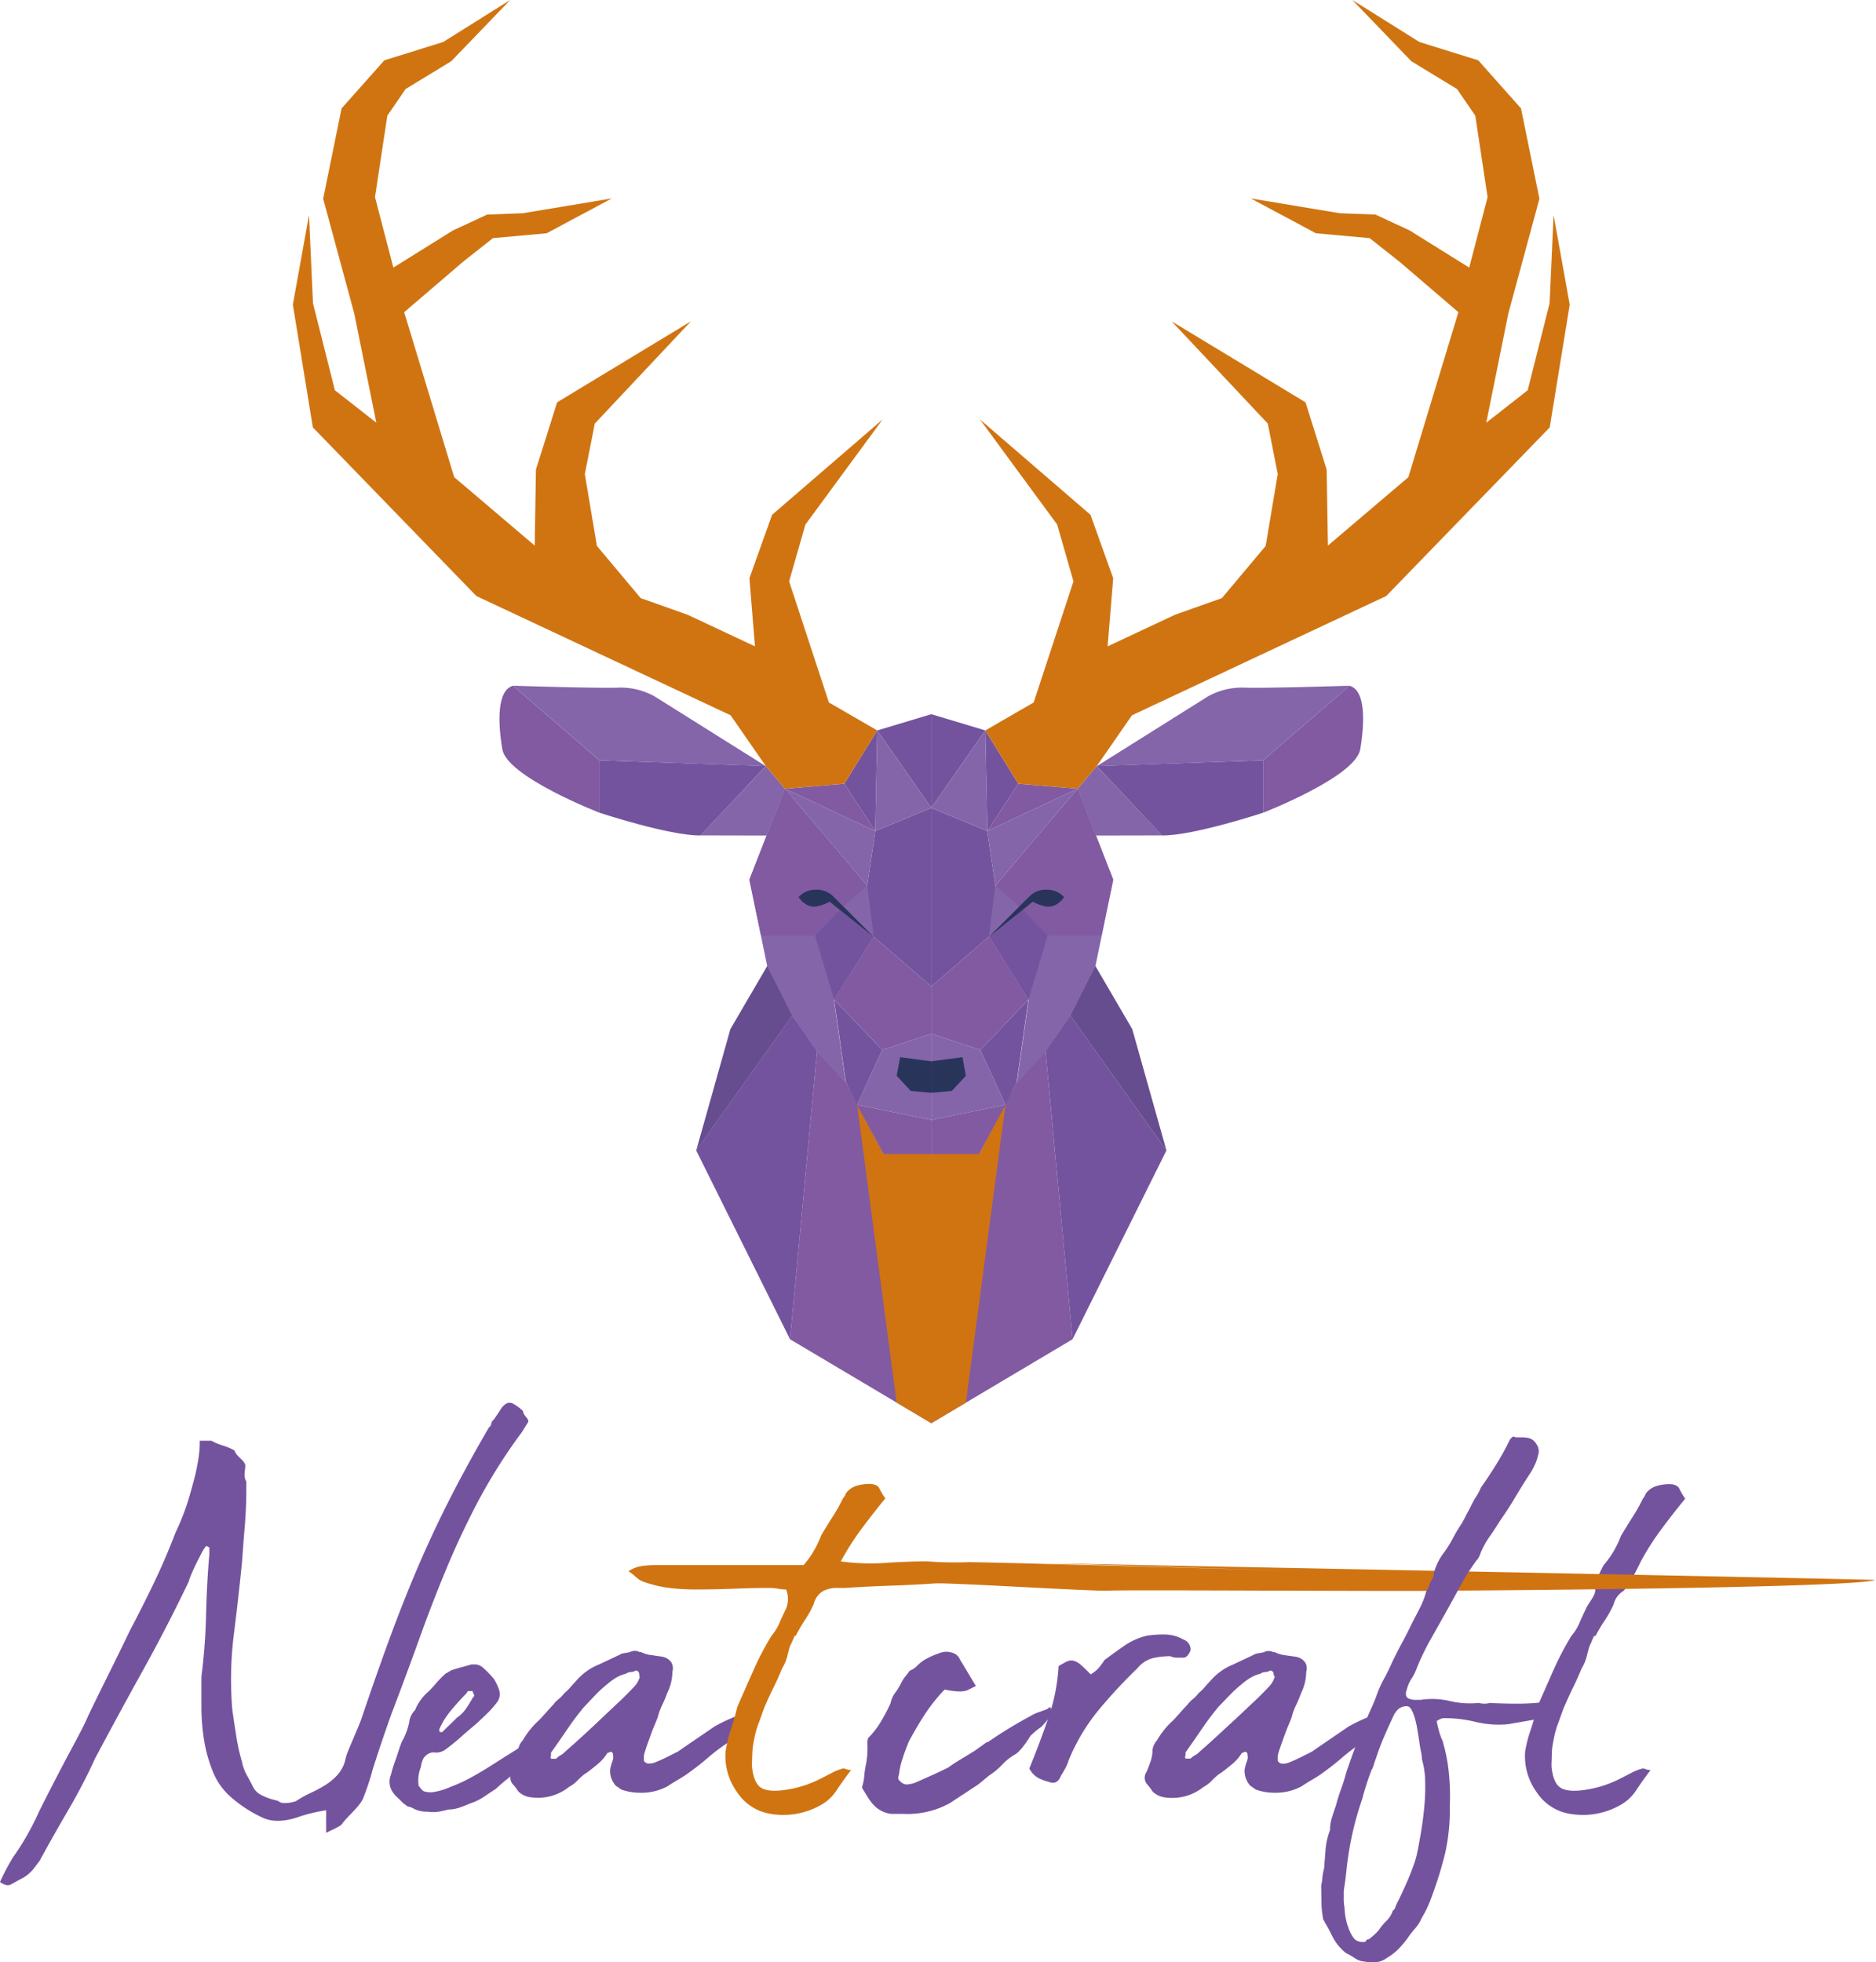 <svg id="Central_3" data-name="Central 3" xmlns="http://www.w3.org/2000/svg" viewBox="0 0 405.43 424.08"><defs><style>.cls-1{fill:#815aa2;}.cls-2{fill:#d07412;}.cls-3{fill:none;stroke:#44529f;stroke-miterlimit:10;}.cls-4{fill:#74539e;}.cls-5{fill:#654d8f;}.cls-6{fill:#8465a9;}.cls-7{fill:#29345a;}</style></defs><polygon class="cls-1" points="170.74 289.48 176.59 227.17 182.8 233.94 190.95 249.43 201.27 249.43 201.27 307.62 170.74 289.48"/><polygon class="cls-2" points="193.79 303.18 185.23 238.79 190.95 249.43 201.27 249.43 201.27 307.62 193.79 303.18"/><path class="cls-3" d="M358.64,229.89" transform="translate(-218.23 -72)"/><polygon class="cls-4" points="150.45 248.65 171.24 219.46 176.59 227.17 170.74 289.48 150.45 248.65"/><path class="cls-5" d="M376.08,294.43l8-13.7,5.41,10.73-20.79,29.19Z" transform="translate(-218.23 -72)"/><polygon class="cls-6" points="190.67 226.93 201.27 223.44 201.27 242.07 185.23 238.79 190.67 226.93"/><polygon class="cls-7" points="194.53 228.51 201.27 229.4 201.27 236.21 196.83 235.8 193.79 232.53 194.53 228.51"/><polygon class="cls-1" points="201.27 242.07 201.27 249.43 190.95 249.43 185.23 238.79 201.27 242.07"/><polygon class="cls-4" points="180.26 216.05 190.67 226.93 185.23 238.79 182.8 233.94 180.26 216.05"/><polygon class="cls-1" points="180.26 216.05 188.8 202.45 201.27 213.22 201.27 223.44 190.67 226.93 180.26 216.05"/><path class="cls-6" d="M401,306l-6.21-6.78-5.35-7.71-5.41-10.73-3.86-18.62,7.67-19.64,17.78,21s5.34,6.22,1.38,11l-8.54,13.61Z" transform="translate(-218.23 -72)"/><polygon class="cls-1" points="164.48 202.21 161.97 190.11 169.64 170.47 181.78 184.77 187.41 191.42 176.12 202.21 164.48 202.21"/><polygon class="cls-4" points="201.27 174.62 189.16 179.63 187.41 191.42 188.8 202.45 201.27 213.22 201.27 174.62"/><polygon class="cls-6" points="181.78 196.4 187.41 191.42 188.8 202.45 181.78 196.4"/><polygon class="cls-6" points="151.4 180.57 165.51 165.6 169.64 170.47 165.68 180.6 151.4 180.57"/><path class="cls-4" d="M347.79,236.34v11.33s15.14,5,21.84,4.91l14.11-15Z" transform="translate(-218.23 -72)"/><path class="cls-1" d="M329.11,220.22l18.68,16.12v11.33s-20-7.75-21-13.72S325.65,221.18,329.11,220.22Z" transform="translate(-218.23 -72)"/><path class="cls-6" d="M383.74,237.61l-24.06-15.1a15.14,15.14,0,0,0-7.56-1.89c-4.05.2-23-.4-23-.4l18.68,16.12Z" transform="translate(-218.23 -72)"/><polygon class="cls-4" points="201.27 174.62 201.27 154.37 189.59 157.88 201.27 174.62"/><polygon class="cls-6" points="187.41 191.42 169.64 170.47 189.16 179.63 187.41 191.42"/><polygon class="cls-1" points="182.46 169.4 169.64 170.47 189.16 179.63 182.46 169.4"/><polygon class="cls-4" points="182.46 169.4 189.59 157.88 189.16 179.63 182.46 169.4"/><polyline class="cls-6" points="201.27 174.62 189.59 157.88 189.16 179.63"/><polygon class="cls-2" points="169.64 170.47 165.51 165.6 157.9 154.61 102.95 128.83 67.61 92.38 63.29 65.85 66.78 46.47 67.64 65.54 72.37 84.35 81.33 91.37 76.56 67.77 69.84 42.96 73.82 23.43 83.06 13.04 95.77 9.08 110.26 0 97.53 13.23 87.66 19.24 83.71 25 81.04 42.6 85.01 57.84 97.87 49.82 105.28 46.38 112.99 46.09 132.22 42.89 118.14 50.42 106.54 51.47 100.07 56.58 87.35 67.48 98.16 103.14 115.56 117.93 115.82 101.5 120.4 86.96 149.31 69.46 128.54 91.56 126.39 102.47 129 118 138.46 129.28 148.63 132.89 163.16 139.71 161.96 124.98 166.86 111.27 190.75 90.66 174.06 113.38 170.54 125.66 179.14 151.84 189.59 157.88 189.59 157.88 182.46 169.4 169.64 170.47"/><path class="cls-4" d="M440.68,454.25q2.22-5.4,4.1-10.9A40.9,40.9,0,0,0,447,432.12c.74-.44,1.34-.76,1.81-1a2.21,2.21,0,0,1,1.42-.16,3.93,3.93,0,0,1,1.58.9c.58.49,1.29,1.18,2.13,2.05a6.83,6.83,0,0,0,1.73-1.39,17.49,17.49,0,0,0,1.27-1.72c1.47-1.09,2.91-2.14,4.33-3.12a14.45,14.45,0,0,1,4.81-2.13,22.46,22.46,0,0,1,4.18-.25,8.16,8.16,0,0,1,3.71,1.07,2.31,2.31,0,0,1,1.57,2.29c-.42,1.1-.94,1.64-1.57,1.64h-1.42a3.68,3.68,0,0,1-1.42-.32,17,17,0,0,0-3.71.41,6.43,6.43,0,0,0-3.39,2.21,111.7,111.7,0,0,0-8.36,9,42.47,42.47,0,0,0-6.46,10.82,10.38,10.38,0,0,1-.71,1.72c-.26.49-.61,1.07-1,1.72-.52,1.31-1.36,1.75-2.52,1.31a11.73,11.73,0,0,1-2.28-.82A4.92,4.92,0,0,1,440.68,454.25Z" transform="translate(-218.23 -72)"/><path class="cls-4" d="M493.67,459.5a11.91,11.91,0,0,1-3.95-.66,3.22,3.22,0,0,1-.63-.41,5.62,5.62,0,0,0-.63-.41,4.89,4.89,0,0,1-1.26-3.44,8.78,8.78,0,0,1,.47-1.8,2.46,2.46,0,0,0,.16-1.48.57.57,0,0,0-.63-.65.43.43,0,0,1-.31.16.47.47,0,0,0-.32.16,9.72,9.72,0,0,1-2.21,2.46c-.52.44-1,.82-1.42,1.15a15.86,15.86,0,0,1-1.42,1A17.76,17.76,0,0,0,480,457a6.57,6.57,0,0,1-1.66,1.23,10.78,10.78,0,0,1-8.2,2.29,4.64,4.64,0,0,1-2.84-1.31,10.08,10.08,0,0,0-1.1-1.47,2.18,2.18,0,0,1-.16-2.79c.32-.76.61-1.53.87-2.3a7.55,7.55,0,0,0,.39-2.46,4,4,0,0,1,.95-2,20.81,20.81,0,0,1,1.58-2.3,16.36,16.36,0,0,1,1.89-2c.52-.54,1.05-1.12,1.57-1.72s1.05-1.17,1.58-1.72a6,6,0,0,1,1.1-1.15,7.24,7.24,0,0,0,1.27-1.31,10.45,10.45,0,0,0,1.34-1.31c.36-.44.76-.87,1.18-1.31a12.88,12.88,0,0,1,5-3.61l4.25-2a2.69,2.69,0,0,1,1.11-.41,9.31,9.31,0,0,0,1.26-.24,2.24,2.24,0,0,1,2.05,0h.31a6.47,6.47,0,0,0,2.13.65l2.29.33a3.1,3.1,0,0,1,2.13,1.23,2.5,2.5,0,0,1,.23,2.05,10.59,10.59,0,0,1-1.1,4.59,28,28,0,0,1-1.1,2.62,13.23,13.23,0,0,0-.95,2.63c-.21.55-.42,1.06-.63,1.56s-.42,1-.63,1.55l-.95,2.63c-.31.87-.58,1.69-.79,2.46v1.14c0,.11.11.25.32.41a1,1,0,0,0,.63.25,3.94,3.94,0,0,0,1.26-.16c.84-.33,1.71-.71,2.6-1.15s1.76-.88,2.61-1.31q1.89-1.32,3.94-2.71l3.94-2.7a37.56,37.56,0,0,1,5.36-2.46,3.36,3.36,0,0,1,1.11-.17.93.93,0,0,1,.63.33,1,1,0,0,1,.31.66l-.94,1.47-1.9,2c-.63.65-1.26,1.26-1.89,1.8a42.82,42.82,0,0,0-4.1,3.12c-1.26,1.09-2.58,2.13-3.94,3.11a25.55,25.55,0,0,1-2.37,1.56q-1.26.74-2.52,1.56A11.83,11.83,0,0,1,493.67,459.5Zm-.16-25.41c0-.66-.27-1-.79-1a2.46,2.46,0,0,1-1.1.33,1.63,1.63,0,0,0-.95.33,8.38,8.38,0,0,0-2.21.9,14.25,14.25,0,0,0-1.89,1.39,25,25,0,0,0-2.52,2.3c-.84.88-1.69,1.75-2.53,2.62-1.26,1.53-2.47,3.15-3.62,4.84s-2.32,3.36-3.47,5v.66c-.11.22-.13.35-.08.41a.33.33,0,0,1,.08.24h1.1a3.84,3.84,0,0,1,1-.74,3.75,3.75,0,0,0,.94-.73c1.37-1.21,2.74-2.43,4.1-3.69s2.68-2.49,4-3.69l3.39-3.2c1.1-1,2.18-2.1,3.23-3.2a9.78,9.78,0,0,0,.79-.9,4.92,4.92,0,0,0,.63-1.23c.1-.22.13-.35.08-.41A.29.29,0,0,1,493.51,434.09Z" transform="translate(-218.23 -72)"/><path class="cls-4" d="M561.79,427.69c-.22.66-.43,1.42-.64,2.3a9.17,9.17,0,0,1-1.1,2.62q-.94,2.29-2,4.43c-.69,1.42-1.34,2.89-2,4.42-.42,1.21-.82,2.3-1.18,3.28a18.43,18.43,0,0,0-.87,3.28,16.41,16.41,0,0,0-.4,2.87c0,1-.07,2-.07,2.87.2,2.19.76,3.67,1.65,4.43s2.39,1,4.49.82a24.26,24.26,0,0,0,8.83-2.63l2.37-1.22a10.69,10.69,0,0,1,2.37-.91,1.91,1.91,0,0,1,.71.17,2.66,2.66,0,0,0,1,.16q-1.74,2.3-3.15,4.43a9.76,9.76,0,0,1-3.63,3.28,16.35,16.35,0,0,1-10.41,1.8,10.61,10.61,0,0,1-7.41-4.67,13.29,13.29,0,0,1-2.52-8.77A26.79,26.79,0,0,1,549,446q.79-2.37,1.42-5c1.16-2.62,2.31-5.24,3.47-7.87a64.92,64.92,0,0,1,3.94-7.54,10.82,10.82,0,0,0,1.74-2.79c.42-1,.89-2,1.42-3.11.52-1.31,2.44-3.12,1.91-4.54-.63,0,1.87-4.81,1.87-4.81a20.78,20.78,0,0,0,3.78-6.39q1.28-2.13,2.53-4.1a36.2,36.2,0,0,0,2.21-3.94,2.28,2.28,0,0,0,.47-.73,2.07,2.07,0,0,1,.47-.74,4.62,4.62,0,0,1,2.21-1.31,9.91,9.91,0,0,1,2.52-.33c1.16,0,1.89.33,2.21,1a14.72,14.72,0,0,0,1.26,2.13q-2.69,3.28-5.12,6.56a58.4,58.4,0,0,0-4.5,7.05c-1.29,2.75-3.1,6-3.94,6.48a4.56,4.56,0,0,0-1.89,2.7,22.18,22.18,0,0,1-1.89,3.45,35.47,35.47,0,0,0-2.05,3.44h-.32c-.21.44-.37.79-.47,1.07S562,427.26,561.79,427.69Z" transform="translate(-218.23 -72)"/><polygon class="cls-4" points="176.12 202.21 181.78 196.4 188.8 202.45 180.26 216.05 176.12 202.21"/><path class="cls-7" d="M407,274.45l-8.54-8.53a5,5,0,0,0-3.92-1.61,4.86,4.86,0,0,0-3.72,1.59s1.47,2.5,4,2a9.32,9.32,0,0,0,2.7-1Z" transform="translate(-218.23 -72)"/><polygon class="cls-1" points="231.79 289.48 225.94 227.17 219.73 233.94 211.58 249.43 201.27 249.43 201.27 307.62 231.79 289.48"/><polygon class="cls-2" points="208.74 303.18 217.3 238.79 211.58 249.43 201.27 249.43 201.27 307.62 208.74 303.18"/><path class="cls-3" d="M480.35,229.89" transform="translate(-218.23 -72)"/><polygon class="cls-4" points="252.09 248.65 231.29 219.46 225.94 227.17 231.79 289.48 252.09 248.65"/><path class="cls-5" d="M462.92,294.43l-8-13.7-5.41,10.73,20.8,29.19Z" transform="translate(-218.23 -72)"/><polygon class="cls-6" points="211.86 226.93 201.27 223.44 201.27 242.07 217.3 238.79 211.86 226.93"/><polygon class="cls-7" points="208 228.51 201.27 229.4 201.27 236.21 205.7 235.8 208.74 232.53 208 228.51"/><polygon class="cls-1" points="201.27 242.07 201.27 249.43 211.58 249.43 217.3 238.79 201.27 242.07"/><polygon class="cls-4" points="222.27 216.05 211.86 226.93 217.3 238.79 219.73 233.94 222.27 216.05"/><polygon class="cls-1" points="222.27 216.05 213.73 202.45 201.27 213.22 201.27 223.44 211.86 226.93 222.27 216.05"/><path class="cls-6" d="M438,306l6.21-6.78,5.35-7.71,5.41-10.73,3.86-18.62-7.66-19.64-17.78,21s-5.34,6.22-1.39,11l8.54,13.61Z" transform="translate(-218.23 -72)"/><polygon class="cls-1" points="238.05 202.21 240.56 190.11 232.89 170.47 220.76 184.77 215.12 191.42 226.41 202.21 238.05 202.21"/><polygon class="cls-4" points="201.27 174.62 213.37 179.63 215.12 191.42 213.73 202.45 201.27 213.22 201.27 174.62"/><polygon class="cls-6" points="220.76 196.4 215.12 191.42 213.73 202.45 220.76 196.4"/><polygon class="cls-6" points="251.13 180.57 237.02 165.6 232.89 170.47 236.85 180.6 251.13 180.57"/><path class="cls-4" d="M491.2,236.34v11.33s-15.13,5-21.84,4.91l-14.11-15Z" transform="translate(-218.23 -72)"/><path class="cls-1" d="M509.88,220.22,491.2,236.34v11.33s20-7.75,21-13.72S513.35,221.18,509.88,220.22Z" transform="translate(-218.23 -72)"/><path class="cls-6" d="M455.25,237.61l24.06-15.1a15.16,15.16,0,0,1,7.57-1.89c4,.2,23-.4,23-.4L491.2,236.34Z" transform="translate(-218.23 -72)"/><polygon class="cls-4" points="201.27 174.62 201.27 154.37 212.94 157.88 201.27 174.62"/><polygon class="cls-6" points="215.12 191.42 232.89 170.47 213.37 179.63 215.12 191.42"/><polygon class="cls-1" points="220.07 169.4 232.89 170.47 213.37 179.63 220.07 169.4"/><polygon class="cls-4" points="220.07 169.4 212.94 157.88 213.37 179.63 220.07 169.4"/><polyline class="cls-6" points="201.27 174.62 212.94 157.88 213.37 179.63"/><polygon class="cls-2" points="232.89 170.47 237.02 165.6 244.63 154.61 299.58 128.83 334.92 92.38 339.24 65.85 335.75 46.47 334.89 65.54 330.16 84.35 321.2 91.37 325.97 67.77 332.69 42.96 328.71 23.43 319.48 13.04 306.76 9.08 292.27 0 305 13.23 314.88 19.24 318.83 25 321.49 42.6 317.52 57.84 304.66 49.82 297.26 46.38 289.55 46.09 270.31 42.89 284.39 50.42 295.99 51.47 302.46 56.58 315.18 67.48 304.37 103.14 286.98 117.93 286.71 101.5 282.14 86.96 253.22 69.46 273.99 91.56 276.14 102.47 273.53 118 264.07 129.28 253.9 132.89 239.37 139.71 240.58 124.98 235.67 111.27 211.78 90.66 228.47 113.38 231.99 125.66 223.39 151.84 212.94 157.88 212.94 157.88 220.07 169.4 232.89 170.47"/><polygon class="cls-4" points="226.41 202.21 220.76 196.4 213.73 202.45 222.27 216.05 226.41 202.21"/><path class="cls-7" d="M432,274.45l8.54-8.53a5,5,0,0,1,3.92-1.61,4.86,4.86,0,0,1,3.72,1.59s-1.47,2.5-4.05,2a9.34,9.34,0,0,1-2.69-1Z" transform="translate(-218.23 -72)"/><path class="cls-4" d="M310.82,463.6a7,7,0,0,1-2.84-.49l-.63-.33a4.8,4.8,0,0,0-1-.33,1.9,1.9,0,0,1-.47-.33,2,2,0,0,0-.47-.32c-.53-.55-1-1-1.5-1.48a5.19,5.19,0,0,1-1.18-1.64,4,4,0,0,1,0-3.11,23.88,23.88,0,0,1,.79-2.63c.31-.87.63-1.8.94-2.79.11-.32.24-.71.4-1.14a5.34,5.34,0,0,1,.55-1.15,14.34,14.34,0,0,0,1.26-3.61,4.35,4.35,0,0,1,1.26-2.62,10.45,10.45,0,0,1,3-4.1c.63-.66,1.23-1.31,1.81-2a20.48,20.48,0,0,1,1.81-1.8,10.86,10.86,0,0,0,1.11-.66c.63-.22,1.23-.41,1.81-.57s1.29-.35,2.13-.58a1.65,1.65,0,0,1,.71-.16h.71a2.85,2.85,0,0,1,1.73.82,22.4,22.4,0,0,1,2.21,2.3,11.08,11.08,0,0,1,1.1,2.29,2.93,2.93,0,0,1-.31,2.62,19.2,19.2,0,0,1-2.21,2.55q-1.26,1.23-2.52,2.37c-1.05.88-2.11,1.78-3.15,2.71s-2.16,1.83-3.32,2.7a3.39,3.39,0,0,1-2.52.66,2.29,2.29,0,0,0-.95.16,3.27,3.27,0,0,0-1.26,1,5.15,5.15,0,0,0-.63,2,7.55,7.55,0,0,0-.47,4.09,3.85,3.85,0,0,1,.47.58,2.63,2.63,0,0,0,.63.57,4.65,4.65,0,0,0,2.05.17,13.94,13.94,0,0,0,3.79-1.15,31.3,31.3,0,0,0,4-1.81c1.21-.65,2.44-1.36,3.7-2.13l4-2.54c1.32-.82,2.66-1.66,4-2.54a4.78,4.78,0,0,1,1.42-.33.82.82,0,0,1,1,.08c.37.28.5.52.39.74a7.69,7.69,0,0,1-2.36,4.1,26,26,0,0,0-3.39,2.3c-1.11.87-2.13,1.75-3.08,2.62-.84.55-1.71,1.12-2.6,1.72a11.33,11.33,0,0,1-2.91,1.4c-.74.32-1.5.63-2.29.9a7.54,7.54,0,0,1-2.45.41,15.79,15.79,0,0,1-2.2.49A7.44,7.44,0,0,1,310.82,463.6Zm9.93-25.25a.9.9,0,0,1-.31-.58c0-.16-.06-.24-.16-.24h-.95a3.25,3.25,0,0,1-.63.82q-1.57,1.63-3.07,3.44a17.3,17.3,0,0,0-2.45,3.94c0,.44.06.65.16.65h.48c.52-.54,1.05-1.06,1.57-1.55s1.05-1,1.58-1.56a7.28,7.28,0,0,0,2-2,27,27,0,0,0,1.42-2.3A.92.92,0,0,0,320.75,438.35Z" transform="translate(-218.23 -72)"/><path class="cls-4" d="M356.55,459.5a11.85,11.85,0,0,1-3.94-.66,3,3,0,0,1-.64-.41,5.62,5.62,0,0,0-.63-.41,4.89,4.89,0,0,1-1.26-3.44,9.47,9.47,0,0,1,.47-1.8,2.46,2.46,0,0,0,.16-1.48.57.57,0,0,0-.63-.65.43.43,0,0,1-.31.16.47.47,0,0,0-.32.16,9.72,9.72,0,0,1-2.21,2.46c-.52.44-1,.82-1.42,1.15a17.21,17.21,0,0,1-1.41,1,16.46,16.46,0,0,0-1.5,1.39,6.57,6.57,0,0,1-1.66,1.23,10.77,10.77,0,0,1-8.2,2.29,4.66,4.66,0,0,1-2.84-1.31,9.41,9.41,0,0,0-1.1-1.47,2.18,2.18,0,0,1-.16-2.79c.32-.76.61-1.53.87-2.3a7.55,7.55,0,0,0,.39-2.46,4,4,0,0,1,1-2,20.81,20.81,0,0,1,1.58-2.3,16.36,16.36,0,0,1,1.89-2c.52-.54,1.05-1.12,1.58-1.72s1.05-1.17,1.57-1.72a6,6,0,0,1,1.11-1.15,7.57,7.57,0,0,0,1.26-1.31,10.45,10.45,0,0,0,1.34-1.31c.37-.44.76-.87,1.18-1.31a12.88,12.88,0,0,1,5.05-3.61l4.25-2a2.69,2.69,0,0,1,1.11-.41,9.31,9.31,0,0,0,1.26-.24,2.24,2.24,0,0,1,2.05,0h.31a6.55,6.55,0,0,0,2.13.65l2.29.33a3.1,3.1,0,0,1,2.13,1.23,2.54,2.54,0,0,1,.24,2.05,10.46,10.46,0,0,1-1.11,4.59,25.58,25.58,0,0,1-1.1,2.62,13.23,13.23,0,0,0-.95,2.63c-.21.55-.42,1.06-.63,1.56s-.42,1-.63,1.55l-.95,2.63q-.47,1.31-.78,2.46v1.14c0,.11.1.25.31.41a1,1,0,0,0,.63.25,3.9,3.9,0,0,0,1.26-.16c.84-.33,1.71-.71,2.61-1.15l2.6-1.31q1.89-1.32,3.94-2.71l3.94-2.7a37.56,37.56,0,0,1,5.36-2.46,3.36,3.36,0,0,1,1.11-.17.89.89,0,0,1,.63.33,1,1,0,0,1,.31.66l-.94,1.47-1.9,2c-.63.65-1.26,1.26-1.89,1.8a42.82,42.82,0,0,0-4.1,3.12c-1.26,1.09-2.58,2.13-3.94,3.11a25.55,25.55,0,0,1-2.37,1.56q-1.26.74-2.52,1.56A11.83,11.83,0,0,1,356.55,459.5Zm-.16-25.41c0-.66-.26-1-.79-1a2.46,2.46,0,0,1-1.1.33,1.66,1.66,0,0,0-.95.33,8.38,8.38,0,0,0-2.21.9,14.25,14.25,0,0,0-1.89,1.39,25,25,0,0,0-2.52,2.3L344.41,441c-1.27,1.53-2.48,3.15-3.63,4.84s-2.31,3.36-3.47,5v.66c-.11.22-.13.35-.08.41a.33.33,0,0,1,.08.24h1.1a3.84,3.84,0,0,1,.95-.74,3.58,3.58,0,0,0,.94-.73c1.37-1.21,2.74-2.43,4.11-3.69s2.68-2.49,3.94-3.69l3.39-3.2c1.1-1,2.18-2.1,3.23-3.2a8.47,8.47,0,0,0,.79-.9,4.92,4.92,0,0,0,.63-1.23c.1-.22.13-.35.08-.41A.29.29,0,0,1,356.39,434.09Z" transform="translate(-218.23 -72)"/><path class="cls-2" d="M389,427.69c-.21.66-.42,1.42-.63,2.3a9.2,9.2,0,0,1-1.11,2.62q-.93,2.29-2,4.43t-2,4.42c-.42,1.21-.81,2.3-1.18,3.28a18.43,18.43,0,0,0-.87,3.28,15.54,15.54,0,0,0-.39,2.87c-.05,1-.08,2-.08,2.87q.32,3.28,1.66,4.43c.89.76,2.39,1,4.49.82a24.32,24.32,0,0,0,8.83-2.63l2.37-1.22a10.8,10.8,0,0,1,2.36-.91,1.87,1.87,0,0,1,.71.17,2.68,2.68,0,0,0,1,.16q-1.74,2.3-3.16,4.43a9.61,9.61,0,0,1-3.63,3.28,16.31,16.31,0,0,1-10.4,1.8,10.61,10.61,0,0,1-7.41-4.67,13.3,13.3,0,0,1-2.53-8.77,26.84,26.84,0,0,1,1.11-4.68c.52-1.58,1-3.25,1.42-5q1.72-3.93,3.47-7.87a62,62,0,0,1,3.94-7.54,11.05,11.05,0,0,0,1.73-2.79c.42-1,.89-2,1.42-3.11a5.48,5.48,0,0,0,0-4.1,9.17,9.17,0,0,1-1.73-.16,9.42,9.42,0,0,0-1.9-.17q-3.78,0-7.8.17c-2.68.1-5.39.16-8.12.16a46.56,46.56,0,0,1-5.68-.33,26.85,26.85,0,0,1-5.52-1.31,4.73,4.73,0,0,1-1.65-1,16,16,0,0,0-1.66-1.32,7.42,7.42,0,0,1,3.08-1.14,25.32,25.32,0,0,1,2.76-.17h32a20.78,20.78,0,0,0,3.78-6.39q1.26-2.13,2.52-4.1a36.2,36.2,0,0,0,2.21-3.94,2.12,2.12,0,0,0,.47-.73,2.1,2.1,0,0,1,.48-.74,4.59,4.59,0,0,1,2.2-1.31,10,10,0,0,1,2.53-.33c1.15,0,1.89.33,2.21,1a14.72,14.72,0,0,0,1.26,2.13q-2.69,3.28-5.13,6.56a58.34,58.34,0,0,0-4.49,7.05,47.68,47.68,0,0,0,9.62.33c3.05-.22,6.09-.33,9.14-.33a75.71,75.71,0,0,0,8.68.17c2.94-.11,98.52,2.71,101.26,2.71,2.94.22-86.81-2.52-83.76-2.47s175.6,3.39,178.65,3.61c-4.94,1.75-87.22,2.3-93.31,2.3-3,.22-69.59-.22-72.37,0s-34.63-1.78-37.57-1.56q-4.73.33-9.62.49t-9.78.49h-1.73a6.17,6.17,0,0,0-3.15.74,4.53,4.53,0,0,0-1.9,2.7,20.63,20.63,0,0,1-1.89,3.45,35.47,35.47,0,0,0-2,3.44H390c-.22.44-.37.79-.48,1.07S389.24,427.26,389,427.69Z" transform="translate(-218.23 -72)"/><path class="cls-4" d="M503.76,479.5A7.44,7.44,0,0,0,504,478a12.4,12.4,0,0,1,.4-2.22c.1-1.42.21-2.78.31-4.1a15.5,15.5,0,0,1,.95-4.1,9.19,9.19,0,0,1,.39-2.62c.27-.87.56-1.75.87-2.62.31-1.2.68-2.38,1.1-3.53s.79-2.32,1.11-3.52q1.89-5.75,4.41-11.64c.32-.77.68-1.62,1.11-2.55s.78-1.82,1.1-2.7a23.54,23.54,0,0,1,1.58-3.53c.63-1.14,1.2-2.32,1.73-3.52.74-1.53,1.47-3,2.21-4.35s1.47-2.81,2.21-4.34c.52-1,1.07-2.05,1.65-3.2a17.55,17.55,0,0,0,1.34-3.52,3.66,3.66,0,0,0,.63-1.31,7.47,7.47,0,0,1,.63-1.32,2.06,2.06,0,0,0,.32-1.14,13.06,13.06,0,0,1,2.37-4.76,25.73,25.73,0,0,0,1.73-2.79c.52-1,1.1-2,1.73-2.95s1-1.83,1.58-2.87,1-2.05,1.58-3a12.75,12.75,0,0,0,1.26-2.3c1.16-1.64,2.26-3.3,3.31-5a54.35,54.35,0,0,0,2.84-5.16,2,2,0,0,1,.55-.66.48.48,0,0,1,.71,0h1.5a7.42,7.42,0,0,1,1.5.17,2.78,2.78,0,0,1,1.57,1.31,2.58,2.58,0,0,1,.32,2.46,8.73,8.73,0,0,1-.55,1.72c-.27.6-.56,1.18-.87,1.72q-1.74,2.63-3.39,5.41c-1.1,1.86-2.24,3.61-3.39,5.25-.74,1.2-1.47,2.32-2.21,3.36a19,19,0,0,0-1.89,3.36,8.2,8.2,0,0,1-.4,1,2.88,2.88,0,0,1-.55.81,46.62,46.62,0,0,0-3.54,5.58q-1.5,2.79-3.24,5.9-1.57,2.79-3.23,5.74a53.69,53.69,0,0,0-2.92,6.07,10.93,10.93,0,0,1-1.18,2.37,7.33,7.33,0,0,0-1,2.38,1.32,1.32,0,0,0-.16.82,1,1,0,0,0,.71,1.07,3.79,3.79,0,0,0,1.18.24h1.26a16.38,16.38,0,0,1,6.31.25,18.93,18.93,0,0,0,6.31.41,4.26,4.26,0,0,0,2.36,0q3,.17,5.91.16a47.65,47.65,0,0,0,5.76-.33,1.32,1.32,0,0,1,1.26,0q.95,0,.63,1a3,3,0,0,0-.31,1.15,1,1,0,0,1-.63.65c-.22.11-.4.19-.55.25a1.48,1.48,0,0,0-.56.41l-3.78.65-3.79.66a21.27,21.27,0,0,1-7-.49,28.29,28.29,0,0,0-6.7-.82,2.21,2.21,0,0,0-.87.16,5.3,5.3,0,0,0-.87.49c.21,1,.4,1.75.55,2.3a14.31,14.31,0,0,0,.55,1.56,3.84,3.84,0,0,1,.32.9,36.2,36.2,0,0,1,1.26,6.89,51.82,51.82,0,0,1,.16,6.88,42.71,42.71,0,0,1-1,10,81.14,81.14,0,0,1-2.76,9c-.31.88-.65,1.72-1,2.54a25.14,25.14,0,0,1-1.34,2.54,7.67,7.67,0,0,1-1.34,2.14,21.49,21.49,0,0,0-1.66,2.13,23.73,23.73,0,0,1-2,2.38,11.44,11.44,0,0,1-2.44,1.88,5,5,0,0,1-3.47,1,3.16,3.16,0,0,1-1.26-.16,4.37,4.37,0,0,1-2.37-.82,16,16,0,0,0-1.73-1,5.66,5.66,0,0,1-.87-.74l-.71-.74a12.11,12.11,0,0,1-1.58-2.46,26.86,26.86,0,0,0-1.42-2.62,4.45,4.45,0,0,0-.31-.58,1,1,0,0,1-.16-.57,18.78,18.78,0,0,1-.31-3.2Zm4.88,1.15v2a9.11,9.11,0,0,0,.16,1.64,13.87,13.87,0,0,0,1.11,5.08,6.89,6.89,0,0,0,1.1,1.81,2.71,2.71,0,0,0,2.36.49.63.63,0,0,1,.64-.49,11.44,11.44,0,0,0,2.2-2,12.3,12.3,0,0,1,1.66-2,5.33,5.33,0,0,0,1.34-2.13l.47-.49a9.6,9.6,0,0,1,.79-1.81c.63-1.31,1.23-2.62,1.81-3.93s1.13-2.73,1.66-4.26.81-3.31,1.18-5.33.66-4.07.87-6.15a47.3,47.3,0,0,0,.24-6,17.88,17.88,0,0,0-.71-4.83,6.64,6.64,0,0,0-.16-1.48c-.11-.43-.24-1.2-.4-2.3s-.34-2.21-.55-3.36a15.36,15.36,0,0,0-.86-3c-.37-.87-.77-1.31-1.19-1.31a2.72,2.72,0,0,0-2.52,1.31.14.14,0,0,1-.16.16q-1.26,2.63-2.28,5c-.69,1.59-1.29,3.2-1.82,4.84a13.51,13.51,0,0,0-.47,1.4,4.39,4.39,0,0,1-.47,1.06,60,60,0,0,0-2,6.23,68.37,68.37,0,0,0-3.31,14.43c-.11,1-.21,1.94-.32,2.87S508.75,479.89,508.64,480.65Z" transform="translate(-218.23 -72)"/><path class="cls-4" d="M432,448.36a92.21,92.21,0,0,1,8.9-5.42,9.15,9.15,0,0,1,1.84-.87c.58-.19,1.19-.42,1.84-.68q.78-.76.78,0c.38.39.38.71,0,1a1.51,1.51,0,0,1-.2.58c-.26.39-.55.77-.87,1.16s-.68.78-1.06,1.16a11.44,11.44,0,0,0-1.16.88c-.39.32-.78.67-1.17,1.06a22.56,22.56,0,0,1-1.45,2.13,9,9,0,0,1-1.64,1.74,11.92,11.92,0,0,0-3,2.33,14.11,14.11,0,0,1-2.8,2.32l-2.33,1.93-6.19,4.07a18.89,18.89,0,0,1-9.88,2.32h-2.71a6.16,6.16,0,0,1-3.48-1.55,9.61,9.61,0,0,1-1.45-1.74c-.32-.51-.68-1.09-1.07-1.74a.6.6,0,0,1-.19-.39.52.52,0,0,1-.19-.38,9.67,9.67,0,0,0,.48-2.33,20.35,20.35,0,0,1,.29-2.13,18.31,18.31,0,0,0,.39-5,2.68,2.68,0,0,1,.19-1.16,17.91,17.91,0,0,0,2.71-3.49,38,38,0,0,0,2.13-4.06,5.18,5.18,0,0,1,1-2.23,15.39,15.39,0,0,0,1.35-2.23,7,7,0,0,1,.88-1.35c.32-.39.61-.78.87-1.16a4.62,4.62,0,0,0,1.55-1,10.69,10.69,0,0,1,1.35-1.16,15.23,15.23,0,0,1,3.29-1.55,4.05,4.05,0,0,1,3.49,0,2.25,2.25,0,0,1,1.06,1,12.91,12.91,0,0,0,.68,1.16l2.9,4.84-1.74.87q-1.35.67-5-.1l-.39.39a38.61,38.61,0,0,0-4.07,5.23q-1.74,2.72-3.29,5.61c-.51,1.29-1,2.52-1.35,3.68a16.7,16.7,0,0,0-.78,3.49c-.26.64-.19,1.09.2,1.35a2.07,2.07,0,0,0,1.35.77,6.3,6.3,0,0,0,1.94-.38l3.48-1.55c1.16-.52,2.39-1.1,3.68-1.74.9-.65,1.84-1.26,2.81-1.84s2-1.2,3-1.84l2.71-1.94v.2Z" transform="translate(-218.23 -72)"/><path class="cls-4" d="M262.83,406.11a7.61,7.61,0,0,0-1,1.52c-.39.75-.79,1.52-1.18,2.31s-.75,1.56-1.06,2.31a12,12,0,0,0-.59,1.65q-4.75,9.9-9.77,18.94T238.82,452a124.43,124.43,0,0,1-5.74,11.08q-3.24,5.53-6.27,11.09c-.44.61-.93,1.25-1.45,1.91a7.86,7.86,0,0,1-2.11,1.78c-1.15.61-2,1.1-2.64,1.45s-1.41.18-2.38-.53a50.55,50.55,0,0,1,2.77-5.27,54.72,54.72,0,0,0,3-4.69q1.4-2.44,2.71-5.34,1.71-3.43,3.56-7t3.69-7c.62-1.14,1.24-2.31,1.85-3.5s1.14-2.31,1.59-3.36q2.24-4.62,4.42-9t4.55-9.31q2.64-5,5.15-10.22c1.66-3.48,3.21-7.06,4.61-10.76a52.56,52.56,0,0,0,2.51-6.2q1-3.17,1.85-6.6c.26-1.14.48-2.31.66-3.49a25.64,25.64,0,0,0,.26-3.63h2.51a12.33,12.33,0,0,0,2.51,1.05,13.13,13.13,0,0,1,2.5,1.06c.27,1.23,2.31,2.2,2.31,3.3s-.48,2.18.22,3.41V394q0,3.82-.32,7.78c-.23,2.64-.42,5.24-.6,7.79q-.79,7.92-1.78,15.77a78.92,78.92,0,0,0-.33,16.16q.39,2.78.86,5.74a42,42,0,0,0,1.25,5.61,9.28,9.28,0,0,0,1,2.77c.48.88.95,1.76,1.39,2.64a4,4,0,0,0,2,1.84,11.92,11.92,0,0,0,2.84,1c1,.22.82.62,1.84.62a7.23,7.23,0,0,0,2.57-.4,23.71,23.71,0,0,1,3.3-1.84,27.08,27.08,0,0,0,3.17-1.72,12.22,12.22,0,0,0,2.57-2.18,7.66,7.66,0,0,0,1.65-3.23,10,10,0,0,1,.66-2.05l1.05-2.5c.36-.84.71-1.67,1.06-2.51s.61-1.52.79-2.05q3.16-9.36,6.07-17.28t6.07-15.31q3.17-7.39,6.86-14.65t8.45-15.44a1.32,1.32,0,0,0,.53-.86,1.28,1.28,0,0,1,.53-.85c.61-.88,1.12-1.63,1.51-2.25a3.46,3.46,0,0,1,1.26-1.25,1.53,1.53,0,0,1,1.45.07,10.53,10.53,0,0,1,2.11,1.58c0,1,1.5,1.75,1.06,2.45l-1.32,2.11a118.58,118.58,0,0,0-9.44,14.91q-3.89,7.4-7,14.92t-5.87,15.24q-2.78,7.71-5.94,16-2.25,6.33-4,11.88a55,55,0,0,1-2,6.07c-.79,2-3.52,4-4.75,5.86a13.33,13.33,0,0,1-1.52.86c-.31.13-.9.42-1.78.85v-4.88q-1.59.27-3,.6c-.92.22-1.78.46-2.57.72q-4.76,1.73-7.92.4a28.08,28.08,0,0,1-6.86-4.36,14.38,14.38,0,0,1-4.09-5.61,31.33,31.33,0,0,1-1.92-6.79,44.33,44.33,0,0,1-.59-7.19v-6.67a125.87,125.87,0,0,0,1-13.26q.19-7.32.72-13.26v-1.19c0-.17,0-.26-.13-.26a.36.36,0,0,1-.26-.14A.38.38,0,0,1,262.83,406.11Z" transform="translate(-218.23 -72)"/></svg>